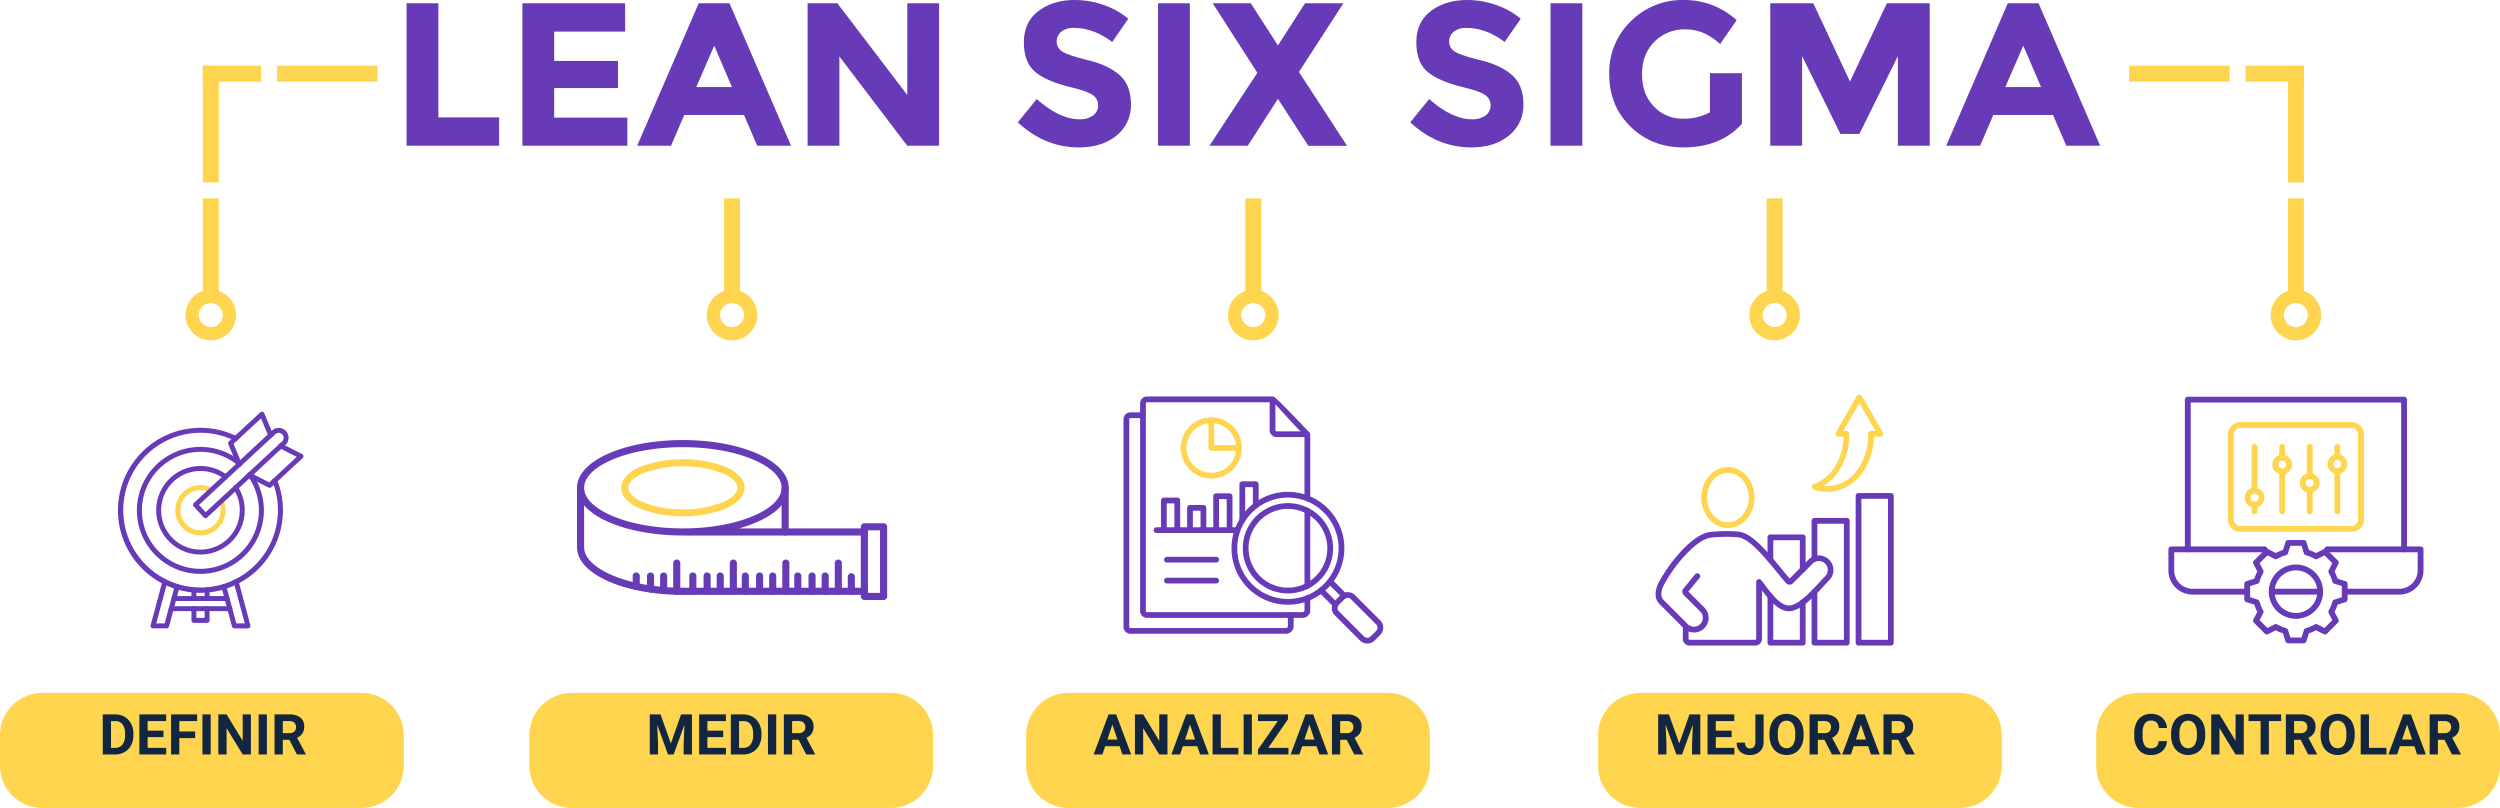 <svg xmlns="http://www.w3.org/2000/svg" width="1065" height="344.19" viewBox="0 0 1065 344.19">
  <g id="Grupo_1098067" data-name="Grupo 1098067" transform="translate(-259 -13926.81)">
    <path id="Trazado_776213" data-name="Trazado 776213" d="M79.588,37.78h-1.7V30.993h24.857V37.78Z" transform="translate(267.509 13923.82)" fill="#ffd54f"/>
    <path id="Trazado_776217" data-name="Trazado 776217" d="M510.856,37.78h1.7V30.993h-24.86V37.78Z" transform="translate(727.911 13923.82)" fill="#ffd54f"/>
    <path id="Trazado_776219" data-name="Trazado 776219" d="M132.677,30.993h2.92v6.77H92.785v-6.77Z" transform="translate(284.242 13923.82)" fill="#ffd54f"/>
    <path id="Trazado_776220" data-name="Trazado 776220" d="M467.266,30.993h-2.922v6.77h42.814v-6.77Z" transform="translate(701.68 13923.82)" fill="#ffd54f"/>
    <g id="Grupo_1054903" data-name="Grupo 1054903" transform="translate(964.271 14094.868)">
      <path id="Trazado_776140" data-name="Trazado 776140" d="M386.187,142.746a1.224,1.224,0,0,1,1.894,1.55l-4.765,5.818,6.793,6.793A6.232,6.232,0,0,1,383.39,167.1v3.17a.391.391,0,0,0,.391.391H411.8a.4.4,0,0,0,.393-.391V146.029h.006a1.218,1.218,0,0,1,2.17-.76c.469.586.945,1.219,1.463,1.909,2.763,3.678,6.8,9.05,10.484,8.857,3.909-.206,9.148-5.891,12.839-9.9.926-1.007,1.762-1.913,2.427-2.58a3.779,3.779,0,0,0-5.345-5.345l-8.367,8.364a2.026,2.026,0,0,1-1.486.59,2.021,2.021,0,0,1-.8-.183,2.042,2.042,0,0,1-.658-.486c-1.223-1.361-2.589-3.03-4.064-4.833-5.079-6.2-11.5-14.043-16.219-14.627a44.7,44.7,0,0,0-5.491-.244c-2.213.015-4.48.136-6.188.329-2.945.333-6.419,2.862-9.689,6.135a61.217,61.217,0,0,0-10.581,14.429l0,.006a8.345,8.345,0,0,0-.911,3.7,3.328,3.328,0,0,0,.968,2.3l10.29,10.292a3.781,3.781,0,0,0,5.341-5.353l-7.058-7.058a2.04,2.04,0,0,1-.136-2.724l5-6.111Zm-5.245,22.613-9.927-9.925a5.706,5.706,0,0,1-1.675-3.939,10.676,10.676,0,0,1,1.132-4.822l.025-.053a63.926,63.926,0,0,1,11.046-15.081c3.621-3.625,7.581-6.438,11.153-6.842,1.754-.2,4.115-.323,6.447-.34a47.468,47.468,0,0,1,5.8.253c5.693.707,12.463,8.974,17.816,15.51,1.348,1.646,2.606,3.181,3.7,4.417l8.054-8.054a6.23,6.23,0,0,1,8.81,8.81c-.709.709-1.493,1.559-2.361,2.5-3.971,4.309-9.6,10.422-14.514,10.681-4.578.242-8.759-4.818-11.8-8.823v20.615a2.846,2.846,0,0,1-2.841,2.841H383.781a2.846,2.846,0,0,1-2.839-2.841v-4.907Z" transform="translate(-369.333 -66.158)" fill="#673ab7"/>
      <path id="Trazado_776141" data-name="Trazado 776141" d="M389.857,113.967a8.267,8.267,0,0,0-6.249,3.009,11.854,11.854,0,0,0,0,14.988,7.992,7.992,0,0,0,12.5,0,11.854,11.854,0,0,0,0-14.988A8.266,8.266,0,0,0,389.857,113.967Zm-8.095,1.41a10.417,10.417,0,0,1,16.189,0,14.273,14.273,0,0,1,0,18.183,10.413,10.413,0,0,1-16.189,0,14.266,14.266,0,0,1,0-18.183Z" transform="translate(-359.046 -80.581)" fill="#ffd54f"/>
      <path id="Trazado_776142" data-name="Trazado 776142" d="M394.243,135.857a1.225,1.225,0,0,1-2.451,0V126.25a1.226,1.226,0,0,1,1.225-1.225h13.773a1.227,1.227,0,0,1,1.225,1.225v13.694a1.225,1.225,0,0,1-2.451,0V127.476H394.243Zm11.322,18.1a1.225,1.225,0,0,1,2.451,0V171.13a1.227,1.227,0,0,1-1.225,1.225H393.018a1.226,1.226,0,0,1-1.225-1.225V151.439a1.225,1.225,0,0,1,2.451,0V169.9h11.322V153.957Z" transform="translate(-344.1 -65.405)" fill="#673ab7"/>
      <path id="Trazado_776143" data-name="Trazado 776143" d="M403.084,139.219a1.225,1.225,0,0,1-2.45,0V122.938a1.224,1.224,0,0,1,1.225-1.223h13.773a1.225,1.225,0,0,1,1.225,1.223v51.911a1.227,1.227,0,0,1-1.225,1.225H401.859a1.226,1.226,0,0,1-1.225-1.225V153.157a1.225,1.225,0,1,1,2.45,0v20.466h11.322v-49.46H403.084v15.055Z" transform="translate(-334.168 -69.124)" fill="#673ab7"/>
      <path id="Trazado_776144" data-name="Trazado 776144" d="M410.7,116.716h13.773a1.225,1.225,0,0,1,1.223,1.225v62.524a1.225,1.225,0,0,1-1.223,1.225H410.7a1.226,1.226,0,0,1-1.225-1.225V117.941a1.226,1.226,0,0,1,1.225-1.225Zm12.548,2.45H411.923V179.24h11.325Z" transform="translate(-324.235 -74.74)" fill="#673ab7"/>
      <path id="Trazado_776145" data-name="Trazado 776145" d="M401.462,137.446l-.051-.019a1.25,1.25,0,0,1-.378-.236c-.028-.025-.051-.049-.077-.076a1.24,1.24,0,0,1-.236-.376c-.008-.025-.019-.053-.028-.079a1.212,1.212,0,0,1,0-.737c.008-.028.019-.053.028-.079a1.241,1.241,0,0,1,.236-.376.87.87,0,0,1,.077-.076,1.209,1.209,0,0,1,.378-.236l.049-.019a17.7,17.7,0,0,0,9.345-7.859,24.73,24.73,0,0,0,3.393-12.352h-2.2a1.226,1.226,0,0,1-1-1.934l8.91-15.431a1.219,1.219,0,0,1,2.119.009l8.965,15.525a1.219,1.219,0,0,1-.45,1.665,1.2,1.2,0,0,1-.607.161v.006h-2.767a27.192,27.192,0,0,1-5.039,15.506,18.4,18.4,0,0,1-14.263,7.952c-.31.011-.558.017-.745.017a17.233,17.233,0,0,1-2.865-.24,17.645,17.645,0,0,1-2.79-.716Zm11.437-8.914a20.86,20.86,0,0,1-7.256,7.349c.482.047.975.072,1.474.072.282,0,.5,0,.65-.008a16.022,16.022,0,0,0,12.388-6.957,24.7,24.7,0,0,0,4.561-14.314c0-.327,0-.605-.011-.83a1.059,1.059,0,0,1-.008-.142,1.225,1.225,0,0,1,1.223-1.225h1.9l-6.855-11.87-6.852,11.87H415.4v0a1.225,1.225,0,0,1,1.221,1.174,27.3,27.3,0,0,1-3.722,14.877Z" transform="translate(-334.165 -96.949)" fill="#ffd54f"/>
    </g>
    <g id="Grupo_1054904" data-name="Grupo 1054904" transform="translate(737.609 14095.714)">
      <path id="Trazado_776146" data-name="Trazado 776146" d="M335.954,146.019a1.224,1.224,0,1,1,2.448,0v31.99a1.224,1.224,0,1,1-2.448,0v-31.99Zm0,37.263a1.224,1.224,0,1,1,2.448,0v5.132a3.241,3.241,0,0,1-3.236,3.236H268.842a2.922,2.922,0,0,1-2.918-2.916V100.263a2.922,2.922,0,0,1,2.918-2.916h53.8c.76,0,7.027,6.555,11.547,11.284,1.69,1.769,3.13,3.274,3.86,4.024a1.214,1.214,0,0,1,.346.852h0v27.24a1.224,1.224,0,1,1-2.448,0V114c-.818-.845-2.081-2.166-3.529-3.682-4.215-4.408-9.5-10.52-9.779-10.52h-53.8a.471.471,0,0,0-.467.467v88.473a.471.471,0,0,0,.467.467h66.325a.79.79,0,0,0,.788-.788v-5.132Z" transform="translate(-258.851 -97.347)" fill="#673ab7"/>
      <path id="Trazado_776147" data-name="Trazado 776147" d="M307,111.951a1.224,1.224,0,1,1,0,2.448H294.83a2.922,2.922,0,0,1-2.916-2.916v-12.7a1.224,1.224,0,1,1,2.448,0v12.7a.475.475,0,0,0,.467.467H307Z" transform="translate(-229.651 -97.11)" fill="#673ab7"/>
      <path id="Trazado_776148" data-name="Trazado 776148" d="M271.957,131.96a1.224,1.224,0,0,1,0-2.448h20.961a1.224,1.224,0,0,1,0,2.448Z" transform="translate(-253.447 -61.21)" fill="#673ab7"/>
      <path id="Trazado_776149" data-name="Trazado 776149" d="M271.957,136.154a1.224,1.224,0,0,1,0-2.448h20.961a1.224,1.224,0,0,1,0,2.448Z" transform="translate(-253.447 -56.499)" fill="#673ab7"/>
      <path id="Trazado_776150" data-name="Trazado 776150" d="M332.623,186.848a1.225,1.225,0,0,1,2.45,0V191.6a3.244,3.244,0,0,1-3.238,3.238H265.511a2.922,2.922,0,0,1-2.918-2.916V103.447a2.922,2.922,0,0,1,2.918-2.916h5.381a1.224,1.224,0,1,1,0,2.448h-5.381a.471.471,0,0,0-.467.467v88.473a.465.465,0,0,0,.138.327.457.457,0,0,0,.329.138h66.325a.778.778,0,0,0,.556-.231.787.787,0,0,0,.231-.556v-4.748Z" transform="translate(-262.593 -93.77)" fill="#673ab7"/>
      <path id="Trazado_776151" data-name="Trazado 776151" d="M287.109,101.534a13.032,13.032,0,1,1-9.216,3.816A12.993,12.993,0,0,1,287.109,101.534Zm7.483,5.549a10.586,10.586,0,1,0,3.1,7.483A10.55,10.55,0,0,0,294.592,107.083Z" transform="translate(-249.693 -92.643)" fill="#ffd54f"/>
      <path id="Trazado_776152" data-name="Trazado 776152" d="M279.636,102.757a1.224,1.224,0,0,1,2.448,0v10.583h10.583a1.224,1.224,0,1,1,0,2.448H280.861a1.224,1.224,0,0,1-1.225-1.223V102.757Z" transform="translate(-243.446 -92.643)" fill="#ffd54f"/>
      <path id="Trazado_776153" data-name="Trazado 776153" d="M272.562,131.012a1.225,1.225,0,1,1-2.45,0V118.861a1.224,1.224,0,0,1,1.225-1.225h5.721a1.224,1.224,0,0,1,1.225,1.225v12.151a1.224,1.224,0,1,1-2.448,0V120.086h-3.272v10.925Z" transform="translate(-254.145 -74.553)" fill="#673ab7"/>
      <path id="Trazado_776154" data-name="Trazado 776154" d="M277.808,129.351a1.225,1.225,0,1,1-2.45,0v-9.012a1.226,1.226,0,0,1,1.225-1.225H282.3a1.226,1.226,0,0,1,1.225,1.225v9.012a1.224,1.224,0,1,1-2.448,0v-7.787h-3.272v7.787Z" transform="translate(-248.252 -72.892)" fill="#673ab7"/>
      <path id="Trazado_776155" data-name="Trazado 776155" d="M283.052,131.981a1.224,1.224,0,1,1-2.448,0V118a1.224,1.224,0,0,1,1.225-1.225h5.721A1.224,1.224,0,0,1,288.775,118v13.983a1.224,1.224,0,1,1-2.448,0v-12.76h-3.274v12.76Z" transform="translate(-242.358 -75.522)" fill="#673ab7"/>
      <path id="Trazado_776156" data-name="Trazado 776156" d="M288.3,130.938a1.224,1.224,0,1,1-2.448,0V115.6a1.224,1.224,0,0,1,1.225-1.225H292.8a1.224,1.224,0,0,1,1.225,1.225v9.057a1.224,1.224,0,0,1-2.448,0v-7.834H288.3v14.117Z" transform="translate(-236.464 -78.219)" fill="#673ab7"/>
      <path id="Trazado_776157" data-name="Trazado 776157" d="M269.879,126.027a1.225,1.225,0,1,1,0-2.451h34.49a1.225,1.225,0,0,1,0,2.451Z" transform="translate(-255.784 -67.878)" fill="#673ab7"/>
      <path id="Trazado_776158" data-name="Trazado 776158" d="M291.3,123.52a24.041,24.041,0,1,1-7.041,17,23.968,23.968,0,0,1,7.041-17Zm17-4.591a21.59,21.59,0,1,0,15.266,6.324,21.527,21.527,0,0,0-15.266-6.324Z" transform="translate(-238.248 -75.853)" fill="#673ab7"/>
      <path id="Trazado_776159" data-name="Trazado 776159" d="M305.662,140.275l2.4-2.4a4.4,4.4,0,0,1,6.209,0l10.743,10.743a4.4,4.4,0,0,1,0,6.209l-2.4,2.393a4.4,4.4,0,0,1-6.209,0l-10.743-10.741a4.4,4.4,0,0,1,0-6.209Zm4.126-.663-2.393,2.393a1.951,1.951,0,0,0,0,2.746l10.741,10.743a1.951,1.951,0,0,0,2.746,0l2.4-2.4a1.951,1.951,0,0,0,0-2.746l-10.741-10.741a1.953,1.953,0,0,0-2.748,0Z" transform="translate(-215.647 -53.251)" fill="#673ab7"/>
      <path id="Trazado_776160" data-name="Trazado 776160" d="M309.875,144.165a1.225,1.225,0,0,1-1.731,1.733l-6.13-6.13a1.225,1.225,0,1,1,1.733-1.731Zm-4.056-8.2a1.224,1.224,0,0,1,1.731-1.731l6.131,6.128a1.225,1.225,0,1,1-1.731,1.733Z" transform="translate(-218.707 -56.311)" fill="#673ab7"/>
      <path id="Trazado_776161" data-name="Trazado 776161" d="M292.158,124.376a19.232,19.232,0,1,1-5.632,13.6,19.175,19.175,0,0,1,5.632-13.6Zm1.733,1.733a16.779,16.779,0,1,0,11.866-4.916A16.724,16.724,0,0,0,293.891,126.109Z" transform="translate(-235.704 -73.307)" fill="#673ab7"/>
    </g>
    <g id="Grupo_1054905" data-name="Grupo 1054905" transform="translate(1182.737 14095.812)">
      <path id="Trazado_776162" data-name="Trazado 776162" d="M489.351,102.486H536.9a5.2,5.2,0,0,1,5.188,5.188v36.345a5.2,5.2,0,0,1-5.188,5.188H489.351a5.2,5.2,0,0,1-5.188-5.188V107.674a5.2,5.2,0,0,1,5.188-5.188Zm47.551,2.489H489.351a2.712,2.712,0,0,0-2.7,2.7v36.345a2.712,2.712,0,0,0,2.7,2.7H536.9a2.711,2.711,0,0,0,2.7-2.7V107.674a2.711,2.711,0,0,0-2.7-2.7Z" transform="translate(-458.792 -91.671)" fill="#ffd54f"/>
      <path id="Trazado_776163" data-name="Trazado 776163" d="M491.4,135.621a1.244,1.244,0,0,1-2.489,0v-2.907a1.244,1.244,0,0,1,2.489,0Zm0-8.825a1.244,1.244,0,0,1-2.489,0V108.12a1.244,1.244,0,0,1,2.489,0Z" transform="translate(-453.457 -86.739)" fill="#ffd54f"/>
      <path id="Trazado_776164" data-name="Trazado 776164" d="M491.721,115.671a4.2,4.2,0,1,1-2.973,1.232A4.19,4.19,0,0,1,491.721,115.671Zm1.213,2.99a1.715,1.715,0,1,0,.5,1.212A1.709,1.709,0,0,0,492.934,118.661Z" transform="translate(-455.023 -76.858)" fill="#ffd54f"/>
      <path id="Trazado_776165" data-name="Trazado 776165" d="M496.937,135.621a1.244,1.244,0,0,1-2.489,0v-17.03a1.244,1.244,0,1,1,2.489,0Zm0-22.951a1.244,1.244,0,1,1-2.489,0V108.12a1.244,1.244,0,1,1,2.489,0Z" transform="translate(-447.237 -86.739)" fill="#ffd54f"/>
      <path id="Trazado_776166" data-name="Trazado 776166" d="M497.258,109.019a4.2,4.2,0,1,1-2.973,1.232A4.2,4.2,0,0,1,497.258,109.019Zm1.213,2.992a1.712,1.712,0,1,0,.5,1.213A1.711,1.711,0,0,0,498.471,112.011Z" transform="translate(-448.803 -84.331)" fill="#ffd54f"/>
      <path id="Trazado_776167" data-name="Trazado 776167" d="M502.474,135.621a1.244,1.244,0,0,1-2.489,0v-9.2a1.244,1.244,0,1,1,2.489,0Zm0-15.121a1.244,1.244,0,1,1-2.489,0V108.12a1.244,1.244,0,1,1,2.489,0Z" transform="translate(-441.016 -86.739)" fill="#ffd54f"/>
      <path id="Trazado_776168" data-name="Trazado 776168" d="M502.8,112.706a4.2,4.2,0,1,1-2.973,1.232A4.192,4.192,0,0,1,502.8,112.706Zm1.213,2.992a1.712,1.712,0,1,0,.5,1.212A1.7,1.7,0,0,0,504.008,115.7Z" transform="translate(-442.582 -80.189)" fill="#ffd54f"/>
      <path id="Trazado_776169" data-name="Trazado 776169" d="M508.011,135.621a1.244,1.244,0,0,1-2.489,0V118.377a1.244,1.244,0,0,1,2.489,0Zm0-23.163a1.244,1.244,0,0,1-2.489,0V108.12a1.244,1.244,0,0,1,2.489,0Z" transform="translate(-434.795 -86.739)" fill="#ffd54f"/>
      <path id="Trazado_776170" data-name="Trazado 776170" d="M508.331,108.919a4.205,4.205,0,1,1-2.971,1.232A4.192,4.192,0,0,1,508.331,108.919Zm1.215,2.99a1.72,1.72,0,1,0,.5,1.215A1.71,1.71,0,0,0,509.546,111.909Z" transform="translate(-436.36 -84.444)" fill="#ffd54f"/>
      <path id="Trazado_776171" data-name="Trazado 776171" d="M478.009,162.422a1.244,1.244,0,1,1-2.489,0V98.637a1.243,1.243,0,0,1,1.244-1.244h92.144a1.243,1.243,0,0,1,1.244,1.244v63.785a1.244,1.244,0,0,1-2.489,0V99.882H478.009v62.541Z" transform="translate(-468.502 -97.393)" fill="#673ab7"/>
      <path id="Trazado_776172" data-name="Trazado 776172" d="M540.357,130.543a1.243,1.243,0,0,1-2.236-1.087l.646-1.325a1.242,1.242,0,0,1,1.117-.7H579.64a1.244,1.244,0,0,1,1.244,1.242v9.008a10.277,10.277,0,0,1-10.252,10.25H547.324a1.244,1.244,0,0,1,0-2.489h23.307a7.787,7.787,0,0,0,7.763-7.761v-7.763H540.661l-.3.624Zm-3.491,14.9a1.244,1.244,0,0,1,0,2.489H516.232a1.244,1.244,0,1,1,0-2.489Zm-31.092,0a1.244,1.244,0,1,1,0,2.489H482.467a10.277,10.277,0,0,1-10.252-10.25v-9.008a1.244,1.244,0,0,1,1.244-1.242h39.756a1.241,1.241,0,0,1,1.14.747l.622,1.274a1.244,1.244,0,1,1-2.236,1.089l-.3-.624H474.7v7.763a7.79,7.79,0,0,0,7.763,7.761h23.307Z" transform="translate(-472.215 -63.645)" fill="#673ab7"/>
      <path id="Trazado_776173" data-name="Trazado 776173" d="M506.183,126.131h6.538a1.244,1.244,0,0,1,1.213.962l1.07,3.338q.8.248,1.55.563.78.322,1.5.7l3.2-1.648a1.243,1.243,0,0,1,1.446.225l0,0,4.623,4.625a1.243,1.243,0,0,1,.185,1.525l-1.61,3.128c.251.48.486.981.7,1.5q.312.755.563,1.552l3.434,1.1a1.242,1.242,0,0,1,.862,1.181h0v6.54a1.248,1.248,0,0,1-.962,1.212l-3.338,1.07c-.166.529-.355,1.047-.563,1.55q-.322.78-.7,1.5l1.648,3.2a1.242,1.242,0,0,1-.225,1.448h0l-4.623,4.625a1.247,1.247,0,0,1-1.525.185l-3.128-1.61q-.723.376-1.5.7-.755.312-1.552.561l-1.1,3.436a1.24,1.24,0,0,1-1.181.862v0h-6.538a1.244,1.244,0,0,1-1.213-.962l-1.07-3.338q-.8-.248-1.55-.561-.78-.325-1.5-.7l-3.2,1.648a1.24,1.24,0,0,1-1.446-.225l0,0-4.623-4.625a1.243,1.243,0,0,1-.185-1.525l1.61-3.126c-.251-.48-.484-.981-.7-1.5l0,0c-.208-.5-.4-1.021-.563-1.556l-3.434-1.1a1.242,1.242,0,0,1-.862-1.181h0v-6.54a1.245,1.245,0,0,1,.962-1.21l3.338-1.07c.166-.531.355-1.049.563-1.552l0,0h0q.319-.771.7-1.5l-1.648-3.2a1.239,1.239,0,0,1,.225-1.446l0,0,4.623-4.625a1.246,1.246,0,0,1,1.525-.183l3.128,1.607q.72-.376,1.5-.7v0q.752-.312,1.557-.563L505,127a1.24,1.24,0,0,1,1.181-.86v0Zm5.636,2.489h-4.733l-1.023,3.194h0a1.241,1.241,0,0,1-.856.818,15.98,15.98,0,0,0-1.909.656l0,0,0,0a16.157,16.157,0,0,0-1.807.89h0a1.24,1.24,0,0,1-1.185.025l-2.981-1.535-3.344,3.344,1.5,2.922a1.24,1.24,0,0,1,.008,1.247,15.949,15.949,0,0,0-.892,1.816v0a15.748,15.748,0,0,0-.641,1.858,1.241,1.241,0,0,1-.83.909l-3.2,1.023v4.731l3.2,1.026h0a1.239,1.239,0,0,1,.815.854,16.41,16.41,0,0,0,.656,1.911h0v0a16.207,16.207,0,0,0,.892,1.809h0a1.24,1.24,0,0,1,.026,1.185l-1.533,2.983,3.344,3.344,2.92-1.5a1.248,1.248,0,0,1,1.249-.006,16.036,16.036,0,0,0,3.672,1.533,1.234,1.234,0,0,1,.907.83l1.023,3.194h4.733l1.023-3.194h0a1.241,1.241,0,0,1,.856-.817,15.913,15.913,0,0,0,1.915-.656,16.154,16.154,0,0,0,1.807-.89l0,0a1.24,1.24,0,0,1,1.185-.028l2.983,1.535,3.342-3.344-1.5-2.92a1.243,1.243,0,0,1-.008-1.249,15.865,15.865,0,0,0,.892-1.809,16.326,16.326,0,0,0,.641-1.862,1.235,1.235,0,0,1,.83-.907l3.2-1.026v-4.731l-3.2-1.023v0a1.231,1.231,0,0,1-.815-.854,15.807,15.807,0,0,0-1.548-3.725h0a1.24,1.24,0,0,1-.025-1.185l1.533-2.983-3.342-3.344-2.922,1.5a1.238,1.238,0,0,1-1.249.006,16.011,16.011,0,0,0-1.809-.89,15.674,15.674,0,0,0-1.862-.641,1.241,1.241,0,0,1-.907-.832l-1.023-3.194Z" transform="translate(-455.118 -65.107)" fill="#673ab7"/>
      <path id="Trazado_776174" data-name="Trazado 776174" d="M503.918,131.056a11.564,11.564,0,1,1-8.173,3.387A11.526,11.526,0,0,1,503.918,131.056Zm6.415,5.145a9.069,9.069,0,1,0,2.659,6.415A9.043,9.043,0,0,0,510.333,136.2Z" transform="translate(-449.585 -59.573)" fill="#673ab7"/>
    </g>
    <g id="Grupo_1054906" data-name="Grupo 1054906" transform="translate(309.309 14102.188)">
      <path id="Trazado_776175" data-name="Trazado 776175" d="M126.646,126.5a1.053,1.053,0,0,1,1.958-.775,35.142,35.142,0,1,1-17.145-18.5,1.052,1.052,0,1,1-.924,1.89,32.709,32.709,0,0,0-7.061-2.514,32.95,32.95,0,1,0,23.171,19.9Z" transform="translate(-60.895 -96.755)" fill="#673ab7"/>
      <path id="Trazado_776176" data-name="Trazado 776176" d="M111.849,119.883a1.055,1.055,0,1,1,1.709-1.238,27.048,27.048,0,1,1-4.453-4.8,1.055,1.055,0,0,1-1.363,1.61,24.916,24.916,0,1,0,4.107,4.432Z" transform="translate(-56.592 -92.452)" fill="#673ab7"/>
      <path id="Trazado_776177" data-name="Trazado 776177" d="M101.485,121.119a1.055,1.055,0,1,1,1.775-1.14,18.856,18.856,0,1,1-4.531-4.89,1.056,1.056,0,0,1-1.272,1.686,16.752,16.752,0,1,0,4.028,4.345Z" transform="translate(-52.29 -88.15)" fill="#673ab7"/>
      <path id="Trazado_776178" data-name="Trazado 776178" d="M90.956,122.365a1.055,1.055,0,1,1,1.932-.849,10.5,10.5,0,0,1,.677,2.109,10.782,10.782,0,0,1,.231,2.208,10.725,10.725,0,1,1-5.657-9.439,1.053,1.053,0,0,1-.992,1.858,8.546,8.546,0,0,0-1.964-.758,8.659,8.659,0,0,0-2.094-.255,8.566,8.566,0,1,0,8.411,6.816,8.355,8.355,0,0,0-.546-1.69Z" transform="translate(-47.987 -83.847)" fill="#ffd54f"/>
      <path id="Trazado_776179" data-name="Trazado 776179" d="M76.261,135.642l33.322-30.873a4.205,4.205,0,0,1,5.908.2l0,0a1.162,1.162,0,0,1,.106.123,4.206,4.206,0,0,1-.308,5.844L81.969,141.8a1.053,1.053,0,0,1-1.486-.057L76.2,137.128a1.051,1.051,0,0,1,.057-1.486Zm34.751-29.327L78.461,136.47l2.85,3.075,32.551-30.158a2.107,2.107,0,0,0,.168-2.9l-.032-.03,0,0-.028-.032a2.111,2.111,0,0,0-2.962-.11Z" transform="translate(-44.011 -96.737)" fill="#673ab7"/>
      <path id="Trazado_776180" data-name="Trazado 776180" d="M88.72,122.359a1.054,1.054,0,0,1-1.947.809l-3.727-8.931A1.053,1.053,0,0,1,83.369,113l13.3-12.327a1.051,1.051,0,0,1,1.686.369l0,0,3.727,8.931a1.055,1.055,0,0,1-1.949.809l-3.145-7.538L85.276,114.1l3.444,8.256Z" transform="translate(-36.1 -100.396)" fill="#673ab7"/>
      <path id="Trazado_776181" data-name="Trazado 776181" d="M87.311,121.156a1.056,1.056,0,1,1,.958-1.881l7.969,4.062,11.715-10.853-7.277-3.71a1.057,1.057,0,0,1,.96-1.884l8.619,4.4,0,0a1.052,1.052,0,0,1,.238,1.709L97.2,125.315a1.059,1.059,0,0,1-1.266.238l-8.621-4.4Z" transform="translate(-31.865 -93.23)" fill="#673ab7"/>
      <path id="Trazado_776182" data-name="Trazado 776182" d="M77.7,136.892a1.056,1.056,0,0,1,2.041.546l-4.476,16.7a1.053,1.053,0,0,1-1.019.784v0H68.46a1.056,1.056,0,0,1-1-1.387l5.02-18.731a1.055,1.055,0,0,1,2.039.544l-4.678,17.459h3.6L77.7,136.892Z" transform="translate(-53.583 -62.617)" fill="#673ab7"/>
      <path id="Trazado_776183" data-name="Trazado 776183" d="M81.658,137.438a1.055,1.055,0,0,1,2.039-.546l4.266,15.918h3.6L86.882,135.35a1.056,1.056,0,0,1,2.041-.544l5.018,18.731a1.056,1.056,0,0,1-1,1.387H87.154v0a1.057,1.057,0,0,1-1.021-.784l-4.474-16.7Z" transform="translate(-37.609 -62.617)" fill="#673ab7"/>
      <path id="Trazado_776184" data-name="Trazado 776184" d="M97.061,141.7a1.056,1.056,0,0,1,0,2.113H72.11a1.056,1.056,0,1,1,0-2.113Zm-23.8-2.2a1.057,1.057,0,0,1,0-2.115H95.906a1.057,1.057,0,0,1,0,2.115Z" transform="translate(-49.483 -58.84)" fill="#673ab7"/>
      <path id="Trazado_776185" data-name="Trazado 776185" d="M81.217,136.706a1.056,1.056,0,1,1,2.113,0v3.686a1.056,1.056,0,1,1-2.113,0Zm0,8a1.056,1.056,0,1,1,2.113,0v4.99a1.057,1.057,0,0,1-1.055,1.057h-5.61a1.058,1.058,0,0,1-1.057-1.057V144.7a1.057,1.057,0,0,1,2.115,0v3.933h3.5V144.7Zm-3.5-4.311a1.057,1.057,0,0,1-2.115,0v-3.686a1.057,1.057,0,0,1,2.115,0Z" transform="translate(-44.366 -60.79)" fill="#673ab7"/>
    </g>
    <g id="Grupo_1054907" data-name="Grupo 1054907" transform="translate(504.803 14114.273)">
      <path id="Trazado_776186" data-name="Trazado 776186" d="M198.048,143.721c11.826,0,22.507-2.06,30.215-5.387,7.32-3.162,11.849-7.383,11.849-11.917s-4.529-8.757-11.849-11.917c-7.708-3.327-18.389-5.387-30.215-5.387s-22.509,2.06-30.217,5.387c-7.32,3.16-11.847,7.383-11.847,11.917s4.527,8.755,11.847,11.917C175.539,141.662,186.22,143.721,198.048,143.721Zm31.41-2.61a58.3,58.3,0,0,1-7.5,2.61h53.424a1.513,1.513,0,1,1,0,3.026H198.048c-12.24,0-23.348-2.153-31.41-5.636-8.451-3.65-13.679-8.836-13.679-14.694s5.228-11.044,13.679-14.694c8.063-3.483,19.171-5.636,31.41-5.636s23.346,2.153,31.41,5.636c8.451,3.65,13.677,8.836,13.677,14.694S237.91,137.461,229.458,141.112Zm45.92,27.9a1.513,1.513,0,1,1,0,3.026H198.048a1.513,1.513,0,1,1,0-3.026Z" transform="translate(-152.958 -106.087)" fill="#673ab7"/>
      <path id="Trazado_776187" data-name="Trazado 776187" d="M152.958,128.372a1.513,1.513,0,1,1,3.026,0c0,4.534,4.527,8.755,11.847,11.917,7.708,3.327,18.389,5.387,30.217,5.387a1.513,1.513,0,0,1,0,3.026c-12.24,0-23.348-2.153-31.41-5.636C158.186,139.416,152.958,134.231,152.958,128.372Z" transform="translate(-152.958 -82.751)" fill="#673ab7"/>
      <path id="Trazado_776188" data-name="Trazado 776188" d="M152.958,116.461a1.513,1.513,0,0,1,3.026,0v25.291a1.513,1.513,0,0,1-3.026,0V116.461Z" transform="translate(-152.958 -96.131)" fill="#673ab7"/>
      <path id="Trazado_776189" data-name="Trazado 776189" d="M194,116.461a1.512,1.512,0,0,1,3.024,0v18.816a1.512,1.512,0,1,1-3.024,0Z" transform="translate(-106.847 -96.131)" fill="#673ab7"/>
      <path id="Trazado_776190" data-name="Trazado 776190" d="M188.1,131.3a44.081,44.081,0,0,0,16.913-3.007c3.916-1.69,6.339-3.882,6.339-6.173s-2.423-4.483-6.339-6.173a49.046,49.046,0,0,0-33.829,0c-3.914,1.69-6.336,3.882-6.336,6.173s2.423,4.483,6.336,6.173A44.093,44.093,0,0,0,188.1,131.3Zm18.107-.229a51.992,51.992,0,0,1-36.216,0c-5.047-2.181-8.169-5.336-8.169-8.95s3.122-6.772,8.169-8.95a51.992,51.992,0,0,1,36.216,0c5.048,2.179,8.169,5.334,8.169,8.95s-3.121,6.77-8.169,8.95Z" transform="translate(-143.005 -101.789)" fill="#ffd54f"/>
      <path id="Trazado_776191" data-name="Trazado 776191" d="M207.282,134.309a1.513,1.513,0,0,1,3.026,0v6.207a1.513,1.513,0,1,1-3.026,0Z" transform="translate(-91.926 -76.079)" fill="#673ab7"/>
      <path id="Trazado_776192" data-name="Trazado 776192" d="M204.668,131.571a1.512,1.512,0,1,1,3.024,0v12.021a1.512,1.512,0,1,1-3.024,0Z" transform="translate(-94.863 -79.155)" fill="#673ab7"/>
      <path id="Trazado_776193" data-name="Trazado 776193" d="M202.036,134.163a1.513,1.513,0,1,1,3.026,0v6.519a1.513,1.513,0,1,1-3.026,0Z" transform="translate(-97.82 -76.245)" fill="#673ab7"/>
      <path id="Trazado_776194" data-name="Trazado 776194" d="M199.4,134.163a1.513,1.513,0,1,1,3.026,0v6.519a1.513,1.513,0,1,1-3.026,0Z" transform="translate(-100.776 -76.245)" fill="#673ab7"/>
      <path id="Trazado_776195" data-name="Trazado 776195" d="M196.539,134.163a1.513,1.513,0,1,1,3.026,0v6.519a1.513,1.513,0,1,1-3.026,0Z" transform="translate(-103.996 -76.245)" fill="#673ab7"/>
      <path id="Trazado_776196" data-name="Trazado 776196" d="M194.139,131.571a1.513,1.513,0,0,1,3.026,0v12.021a1.513,1.513,0,1,1-3.026,0Z" transform="translate(-106.692 -79.155)" fill="#673ab7"/>
      <path id="Trazado_776197" data-name="Trazado 776197" d="M191.508,134.163a1.513,1.513,0,1,1,3.026,0v6.519a1.513,1.513,0,1,1-3.026,0Z" transform="translate(-109.648 -76.245)" fill="#673ab7"/>
      <path id="Trazado_776198" data-name="Trazado 776198" d="M188.876,134.163a1.513,1.513,0,1,1,3.026,0v6.519a1.513,1.513,0,1,1-3.026,0Z" transform="translate(-112.605 -76.245)" fill="#673ab7"/>
      <path id="Trazado_776199" data-name="Trazado 776199" d="M186.011,134.163a1.513,1.513,0,1,1,3.026,0v6.519a1.513,1.513,0,1,1-3.026,0Z" transform="translate(-115.824 -76.245)" fill="#673ab7"/>
      <path id="Trazado_776200" data-name="Trazado 776200" d="M183.611,131.571a1.513,1.513,0,0,1,3.026,0v12.021a1.513,1.513,0,1,1-3.026,0Z" transform="translate(-118.52 -79.155)" fill="#673ab7"/>
      <path id="Trazado_776201" data-name="Trazado 776201" d="M180.979,134.163a1.513,1.513,0,1,1,3.026,0v6.519a1.513,1.513,0,1,1-3.026,0Z" transform="translate(-121.477 -76.245)" fill="#673ab7"/>
      <path id="Trazado_776202" data-name="Trazado 776202" d="M178.348,134.163a1.513,1.513,0,1,1,3.026,0v6.519a1.513,1.513,0,1,1-3.026,0Z" transform="translate(-124.433 -76.245)" fill="#673ab7"/>
      <path id="Trazado_776203" data-name="Trazado 776203" d="M175.483,134.163a1.512,1.512,0,1,1,3.024,0v6.519a1.512,1.512,0,1,1-3.024,0Z" transform="translate(-127.652 -76.245)" fill="#673ab7"/>
      <path id="Trazado_776204" data-name="Trazado 776204" d="M172.258,131.571a1.513,1.513,0,0,1,3.026,0v12.021a1.513,1.513,0,1,1-3.026,0Z" transform="translate(-131.275 -79.155)" fill="#673ab7"/>
      <path id="Trazado_776205" data-name="Trazado 776205" d="M169.627,134.163a1.512,1.512,0,1,1,3.024,0v6.188a1.512,1.512,0,1,1-3.024,0Z" transform="translate(-134.231 -76.245)" fill="#673ab7"/>
      <path id="Trazado_776206" data-name="Trazado 776206" d="M166.995,134.163a1.513,1.513,0,1,1,3.026,0v5.561a1.513,1.513,0,0,1-3.026,0Z" transform="translate(-137.188 -76.245)" fill="#673ab7"/>
      <path id="Trazado_776207" data-name="Trazado 776207" d="M164.13,134.163a1.513,1.513,0,1,1,3.026,0v4.457a1.513,1.513,0,1,1-3.026,0Z" transform="translate(-140.407 -76.245)" fill="#673ab7"/>
      <path id="Trazado_776208" data-name="Trazado 776208" d="M211.409,122.78h8.186a1.513,1.513,0,0,1,1.512,1.512v29.667a1.513,1.513,0,0,1-1.512,1.512h-8.186a1.513,1.513,0,0,1-1.512-1.512V124.292A1.513,1.513,0,0,1,211.409,122.78Zm6.672,3.026h-5.158v26.639h5.158Z" transform="translate(-88.988 -87.333)" fill="#673ab7"/>
    </g>
    <path id="Trazado_776209" data-name="Trazado 776209" d="M290.959,60.494V57.6h6.787V97.077a10.775,10.775,0,1,1-6.787,0V60.494Zm7,43.221a5.1,5.1,0,1,0,1.495,3.606A5.075,5.075,0,0,0,297.958,103.715Z" transform="translate(498.578 13953.715)" fill="#ffd54f"/>
    <path id="Trazado_776210" data-name="Trazado 776210" d="M81.8,60.494V57.6h6.787V97.077a10.775,10.775,0,1,1-6.787,0Zm7,43.221a5.1,5.1,0,1,0,1.493,3.606A5.079,5.079,0,0,0,88.8,103.715Z" transform="translate(263.596 13953.715)" fill="#ffd54f"/>
    <path id="Trazado_776211" data-name="Trazado 776211" d="M186.381,60.494V57.6h6.787V97.077a10.775,10.775,0,1,1-6.787,0V60.494Zm7,43.221a5.1,5.1,0,1,0,1.493,3.606A5.079,5.079,0,0,0,193.38,103.715Z" transform="translate(381.088 13953.715)" fill="#ffd54f"/>
    <path id="Trazado_776212" data-name="Trazado 776212" d="M77.891,34.386V30.993h6.787V80.712H77.891Z" transform="translate(267.509 13923.82)" fill="#ffd54f"/>
    <path id="Trazado_776214" data-name="Trazado 776214" d="M506.9,60.494V57.6h-6.787V97.077a10.769,10.769,0,1,0,6.787,0Zm-7,43.221a5.1,5.1,0,1,1-1.493,3.606A5.084,5.084,0,0,1,499.9,103.715Z" transform="translate(733.563 13953.715)" fill="#ffd54f"/>
    <path id="Trazado_776215" data-name="Trazado 776215" d="M402.325,60.494V57.6h-6.787V97.077a10.775,10.775,0,1,0,6.787,0V60.494Zm-7,43.221a5.1,5.1,0,1,1-1.495,3.606A5.075,5.075,0,0,1,395.326,103.715Z" transform="translate(616.07 13953.715)" fill="#ffd54f"/>
    <path id="Trazado_776216" data-name="Trazado 776216" d="M502.991,34.386V30.993H496.2V80.712h6.787Z" transform="translate(737.474 13923.82)" fill="#ffd54f"/>
    <path id="Trazado_776218" data-name="Trazado 776218" d="M118.767,79.9V19.195h13.55V67.831H158.2V79.9Zm93.1-60.71V31.269H181.647V43.774h27.185V55.326H181.647V67.918h31.179V79.9H168.1V19.195ZM268.149,79.9,262.505,66.79H237.057L231.413,79.9H216.995l26.229-60.71h13.115L282.568,79.9ZM249.824,37.261,242.181,54.89h15.2Zm82.249-18.067H345.62V79.9H332.072L303.151,41.863V79.9H289.6V19.195h12.679l29.79,39.083V19.195ZM403.028,29.7a8.168,8.168,0,0,0-5.341,1.607,5.231,5.231,0,0,0-1.956,4.255,4.811,4.811,0,0,0,2.389,4.213q2.389,1.564,11.029,3.691t13.418,6.383q4.778,4.255,4.778,12.42a16.393,16.393,0,0,1-6.122,13.244Q415.1,80.6,405.113,80.6q-14.419,0-25.97-10.683l8.078-9.9q9.814,8.6,18.151,8.6a9.534,9.534,0,0,0,5.863-1.607,5.159,5.159,0,0,0,2.128-4.343,5.058,5.058,0,0,0-2.257-4.343q-2.258-1.609-8.946-3.257-10.6-2.519-15.5-6.557t-4.907-12.679q0-8.641,6.211-13.331t15.5-4.691a37.246,37.246,0,0,1,12.159,2.085,32.533,32.533,0,0,1,10.6,5.905l-6.861,9.9q-7.9-5.991-16.327-5.992ZM438.9,19.195h13.548V79.9H438.9Zm62.619,0h16.327l-18.933,29.27,20.5,31.44h-16.5l-12.94-19.976L477.112,79.9h-16.33l20.411-31.094-19.02-29.616h16.24l11.552,17.979Zm68.7,10.509a8.172,8.172,0,0,0-5.341,1.607,5.235,5.235,0,0,0-1.954,4.255,4.811,4.811,0,0,0,2.389,4.213q2.386,1.564,11.029,3.691t13.418,6.383q4.778,4.255,4.776,12.42a16.393,16.393,0,0,1-6.122,13.244Q582.288,80.6,572.3,80.6q-14.416,0-25.968-10.683l8.078-9.9q9.814,8.6,18.151,8.6a9.531,9.531,0,0,0,5.861-1.607,5.159,5.159,0,0,0,2.128-4.343,5.058,5.058,0,0,0-2.257-4.343q-2.258-1.609-8.946-3.257-10.594-2.519-15.5-6.557t-4.907-12.679q0-8.641,6.209-13.331t15.5-4.691a37.255,37.255,0,0,1,12.159,2.085A32.533,32.533,0,0,1,593.4,25.8l-6.861,9.9Q578.638,29.7,570.214,29.7Zm35.87-10.509h13.548V79.9H606.084ZM674,48.985h13.635V70.523Q678.6,80.6,662.623,80.6q-13.375,0-22.451-8.859T631.1,49.376a30.209,30.209,0,0,1,9.25-22.536,30.787,30.787,0,0,1,22.32-9.033,33.021,33.021,0,0,1,22.713,8.6l-7.035,10.161a26.828,26.828,0,0,0-7.513-4.905,20.136,20.136,0,0,0-7.426-1.346,17.777,17.777,0,0,0-13.028,5.253q-5.3,5.256-5.3,13.854t5.081,13.764a16.4,16.4,0,0,0,12.114,5.169A23.276,23.276,0,0,0,674,65.661Zm80.076-7.294L737.661,74.866h-8.076L713.258,41.691V79.9h-13.55V19.195h18.326l15.633,33.351,15.72-33.351h18.239V79.9H754.077V41.691ZM825.815,79.9,820.168,66.79H794.723L789.076,79.9H774.66l26.229-60.71H814L840.231,79.9H825.814ZM807.489,37.261,799.846,54.89h15.2Z" transform="translate(313.432 13909.004)" fill="#673ab7"/>
    <path id="Trazado_838781" data-name="Trazado 838781" d="M18,0H154a18,18,0,0,1,18,18V31a18,18,0,0,1-18,18H18A18,18,0,0,1,0,31V18A18,18,0,0,1,18,0Z" transform="translate(1152 14222)" fill="#ffd54f"/>
    <path id="Trazado_838783" data-name="Trazado 838783" d="M18,0H154a18,18,0,0,1,18,18V31a18,18,0,0,1-18,18H18A18,18,0,0,1,0,31V18A18,18,0,0,1,18,0Z" transform="translate(939.789 14222)" fill="#ffd54f"/>
    <path id="Trazado_838785" data-name="Trazado 838785" d="M18,0H154a18,18,0,0,1,18,18V31a18,18,0,0,1-18,18H18A18,18,0,0,1,0,31V18A18,18,0,0,1,18,0Z" transform="translate(696.144 14222)" fill="#ffd54f"/>
    <path id="Trazado_838787" data-name="Trazado 838787" d="M18,0H154a18,18,0,0,1,18,18V31a18,18,0,0,1-18,18H18A18,18,0,0,1,0,31V18A18,18,0,0,1,18,0Z" transform="translate(484.5 14222)" fill="#ffd54f"/>
    <path id="Trazado_838789" data-name="Trazado 838789" d="M18,0H154a18,18,0,0,1,18,18V31a18,18,0,0,1-18,18H18A18,18,0,0,1,0,31V18A18,18,0,0,1,18,0Z" transform="translate(259 14222)" fill="#ffd54f"/>
    <path id="Trazado_838790" data-name="Trazado 838790" d="M9.773,25V7.938h5.25a7.973,7.973,0,0,1,4.025,1.014,7.069,7.069,0,0,1,2.771,2.883,8.892,8.892,0,0,1,1,4.248v.785a8.917,8.917,0,0,1-.979,4.23,7.008,7.008,0,0,1-2.76,2.871A8.033,8.033,0,0,1,15.059,25Zm3.516-14.215V22.176h1.7a3.818,3.818,0,0,0,3.152-1.348,6.09,6.09,0,0,0,1.113-3.855v-.9a6.187,6.187,0,0,0-1.078-3.943,3.8,3.8,0,0,0-3.152-1.342Zm22.348,6.82h-6.75v4.57h7.922V25H25.371V7.938H36.785v2.848h-7.9v4.066h6.75Zm13.5.422h-6.75V25H38.871V7.938H49.98v2.848H42.387v4.406h6.75ZM55.758,25H52.242V7.938h3.516Zm17.133,0H69.375L62.531,13.773V25H59.016V7.938h3.516l6.855,11.25V7.938h3.5ZM79.7,25H76.184V7.938H79.7Zm9.574-6.246h-2.8V25H82.957V7.938H89.3a7.167,7.167,0,0,1,4.664,1.348A4.651,4.651,0,0,1,95.6,13.094a5.249,5.249,0,0,1-.756,2.912,5.155,5.155,0,0,1-2.291,1.857l3.691,6.973V25H92.473Zm-2.8-2.848h2.836a2.9,2.9,0,0,0,2.051-.674,2.408,2.408,0,0,0,.727-1.857,2.578,2.578,0,0,0-.686-1.9,2.849,2.849,0,0,0-2.1-.691H86.473Z" transform="translate(293 14223.213)" fill="#12263f"/>
    <path id="Trazado_838788" data-name="Trazado 838788" d="M22.4,7.938l4.383,12.375L31.143,7.938H35.76V25H32.232V20.336l.352-8.051L27.979,25H25.564L20.971,12.3l.352,8.039V25H17.807V7.938Zm26.7,9.668h-6.75v4.57h7.922V25H38.83V7.938H50.244v2.848h-7.9v4.066H49.1ZM52.33,25V7.938h5.25a7.973,7.973,0,0,1,4.025,1.014,7.069,7.069,0,0,1,2.771,2.883,8.892,8.892,0,0,1,1,4.248v.785a8.917,8.917,0,0,1-.979,4.23,7.008,7.008,0,0,1-2.76,2.871A8.033,8.033,0,0,1,57.615,25Zm3.516-14.215V22.176h1.7A3.818,3.818,0,0,0,60.7,20.828a6.09,6.09,0,0,0,1.113-3.855v-.9a6.187,6.187,0,0,0-1.078-3.943,3.8,3.8,0,0,0-3.152-1.342ZM71.666,25H68.15V7.938h3.516Zm9.574-6.246h-2.8V25H74.924V7.938h6.34a7.167,7.167,0,0,1,4.664,1.348,4.651,4.651,0,0,1,1.641,3.809,5.249,5.249,0,0,1-.756,2.912,5.155,5.155,0,0,1-2.291,1.857l3.691,6.973V25H84.439Zm-2.8-2.848h2.836a2.9,2.9,0,0,0,2.051-.674,2.408,2.408,0,0,0,.727-1.857,2.578,2.578,0,0,0-.686-1.9,2.849,2.849,0,0,0-2.1-.691H78.439Z" transform="translate(518 14223.213)" fill="#12263f"/>
    <path id="Trazado_838786" data-name="Trazado 838786" d="M18.959,21.484H12.795L11.623,25H7.885L14.236,7.938h3.258L23.881,25H20.143Zm-5.215-2.848H18.01L15.865,12.25ZM39.35,25H35.834L28.99,13.773V25H25.475V7.938H28.99l6.855,11.25V7.938h3.5Zm12.7-3.516H45.889L44.717,25H40.979L47.33,7.938h3.258L56.975,25H53.236Zm-5.215-2.848H51.1L48.959,12.25Zm15.246,3.539h7.465V25H58.568V7.938h3.516ZM75.3,25H71.787V7.938H75.3Zm6.984-2.824h8.6V25h-13V22.938L86.33,10.785H77.9V7.938H90.7V9.953Zm20.6-.691H96.725L95.553,25H91.814L98.166,7.938h3.258L107.811,25h-3.738Zm-5.215-2.848h4.266L99.795,12.25Zm18.047.117h-2.8V25H109.4V7.938h6.34a7.167,7.167,0,0,1,4.664,1.348,4.651,4.651,0,0,1,1.641,3.809,5.249,5.249,0,0,1-.756,2.912A5.155,5.155,0,0,1,119,17.863l3.691,6.973V25H118.92Zm-2.8-2.848h2.836a2.9,2.9,0,0,0,2.051-.674,2.408,2.408,0,0,0,.727-1.857,2.578,2.578,0,0,0-.686-1.9,2.849,2.849,0,0,0-2.1-.691H112.92Z" transform="translate(717 14223.213)" fill="#12263f"/>
    <path id="Trazado_838784" data-name="Trazado 838784" d="M15.977,7.938l4.383,12.375L24.719,7.938h4.617V25H25.809V20.336l.352-8.051L21.555,25H19.141L14.547,12.3l.352,8.039V25H11.383V7.938Zm26.7,9.668h-6.75v4.57h7.922V25H32.406V7.938H43.82v2.848h-7.9v4.066h6.75ZM52.785,7.938H56.3V19.75a5.649,5.649,0,0,1-.721,2.877,4.891,4.891,0,0,1-2.033,1.928,6.352,6.352,0,0,1-2.965.68,6.037,6.037,0,0,1-4.219-1.377,5,5,0,0,1-1.512-3.9h3.539a2.743,2.743,0,0,0,.527,1.852,2.11,2.11,0,0,0,1.664.6,2.014,2.014,0,0,0,1.605-.691,2.921,2.921,0,0,0,.6-1.969Zm20.543,8.918a10.3,10.3,0,0,1-.891,4.418,6.707,6.707,0,0,1-2.549,2.93,7.532,7.532,0,0,1-7.588.012A6.773,6.773,0,0,1,59.723,21.3a10.005,10.005,0,0,1-.926-4.354v-.844a10.246,10.246,0,0,1,.908-4.436,6.762,6.762,0,0,1,2.566-2.941,7.521,7.521,0,0,1,7.582,0A6.762,6.762,0,0,1,72.42,11.67a10.217,10.217,0,0,1,.908,4.424Zm-3.562-.773A7.18,7.18,0,0,0,68.8,12a3.395,3.395,0,0,0-5.473-.018,7.1,7.1,0,0,0-.973,4.037v.832a7.27,7.27,0,0,0,.961,4.055,3.365,3.365,0,0,0,5.484.053,7.228,7.228,0,0,0,.961-4.049ZM82.2,18.754H79.4V25H75.883V7.938h6.34a7.167,7.167,0,0,1,4.664,1.348,4.651,4.651,0,0,1,1.641,3.809,5.249,5.249,0,0,1-.756,2.912,5.155,5.155,0,0,1-2.291,1.857l3.691,6.973V25H85.4Zm-2.8-2.848h2.836a2.9,2.9,0,0,0,2.051-.674,2.408,2.408,0,0,0,.727-1.857,2.578,2.578,0,0,0-.686-1.9,2.849,2.849,0,0,0-2.1-.691H79.4Zm21.434,5.578H94.668L93.5,25H89.758L96.109,7.938h3.258L105.754,25h-3.738Zm-5.215-2.848h4.266L97.738,12.25Zm18.047.117h-2.8V25h-3.516V7.938h6.34a7.167,7.167,0,0,1,4.664,1.348,4.651,4.651,0,0,1,1.641,3.809,5.249,5.249,0,0,1-.756,2.912,5.155,5.155,0,0,1-2.291,1.857l3.691,6.973V25h-3.773Zm-2.8-2.848H113.7a2.9,2.9,0,0,0,2.051-.674,2.408,2.408,0,0,0,.727-1.857,2.578,2.578,0,0,0-.686-1.9,2.849,2.849,0,0,0-2.1-.691h-2.824Z" transform="translate(954 14223.213)" fill="#12263f"/>
    <path id="Trazado_838782" data-name="Trazado 838782" d="M22.1,19.316a6.038,6.038,0,0,1-2.033,4.336,7.141,7.141,0,0,1-4.834,1.582,6.421,6.421,0,0,1-5.162-2.209,9.058,9.058,0,0,1-1.881-6.064V15.918a10.228,10.228,0,0,1,.867-4.336,6.5,6.5,0,0,1,2.479-2.877,6.943,6.943,0,0,1,3.744-1,6.956,6.956,0,0,1,4.758,1.582,6.488,6.488,0,0,1,2.086,4.441H18.607a3.563,3.563,0,0,0-.92-2.4,3.407,3.407,0,0,0-2.408-.744,2.987,2.987,0,0,0-2.631,1.26,7.06,7.06,0,0,0-.9,3.908v1.289a7.556,7.556,0,0,0,.838,4.043,2.932,2.932,0,0,0,2.643,1.277,3.471,3.471,0,0,0,2.432-.744,3.361,3.361,0,0,0,.92-2.3Zm16.324-2.461a10.3,10.3,0,0,1-.891,4.418,6.707,6.707,0,0,1-2.549,2.93,7.532,7.532,0,0,1-7.588.012A6.773,6.773,0,0,1,24.818,21.3a10.005,10.005,0,0,1-.926-4.354v-.844A10.246,10.246,0,0,1,24.8,11.67a6.762,6.762,0,0,1,2.566-2.941,7.521,7.521,0,0,1,7.582,0,6.762,6.762,0,0,1,2.566,2.941,10.217,10.217,0,0,1,.908,4.424Zm-3.562-.773A7.18,7.18,0,0,0,33.9,12a3.395,3.395,0,0,0-5.473-.018,7.1,7.1,0,0,0-.973,4.037v.832a7.27,7.27,0,0,0,.961,4.055,3.365,3.365,0,0,0,5.484.053,7.228,7.228,0,0,0,.961-4.049ZM54.854,25H51.338L44.494,13.773V25H40.979V7.938h3.516l6.855,11.25V7.938h3.5ZM70.768,10.785H65.541V25H62.025V10.785H56.869V7.938h13.9Zm8.32,7.969h-2.8V25H72.771V7.938h6.34a7.167,7.167,0,0,1,4.664,1.348,4.651,4.651,0,0,1,1.641,3.809,5.249,5.249,0,0,1-.756,2.912,5.155,5.155,0,0,1-2.291,1.857l3.691,6.973V25H82.287Zm-2.8-2.848h2.836a2.9,2.9,0,0,0,2.051-.674,2.408,2.408,0,0,0,.727-1.857,2.578,2.578,0,0,0-.686-1.9,2.849,2.849,0,0,0-2.1-.691H76.287Zm25.816.949a10.3,10.3,0,0,1-.891,4.418,6.707,6.707,0,0,1-2.549,2.93,7.532,7.532,0,0,1-7.588.012A6.773,6.773,0,0,1,88.5,21.3a10.005,10.005,0,0,1-.926-4.354v-.844a10.246,10.246,0,0,1,.908-4.436,6.762,6.762,0,0,1,2.566-2.941,7.521,7.521,0,0,1,7.582,0A6.762,6.762,0,0,1,101.2,11.67a10.217,10.217,0,0,1,.908,4.424Zm-3.562-.773A7.18,7.18,0,0,0,97.58,12a3.395,3.395,0,0,0-5.473-.018,7.1,7.1,0,0,0-.973,4.037v.832A7.27,7.27,0,0,0,92.1,20.91a3.365,3.365,0,0,0,5.484.053,7.228,7.228,0,0,0,.961-4.049Zm9.633,6.094h7.465V25h-10.98V7.938h3.516Zm19.336-.691h-6.164L120.174,25h-3.738l6.352-17.062h3.258L132.432,25h-3.738Zm-5.215-2.848h4.266l-2.145-6.387Zm18.047.117h-2.8V25h-3.516V7.938h6.34a7.167,7.167,0,0,1,4.664,1.348,4.651,4.651,0,0,1,1.641,3.809,5.249,5.249,0,0,1-.756,2.912,5.155,5.155,0,0,1-2.291,1.857l3.691,6.973V25h-3.773Zm-2.8-2.848h2.836a2.9,2.9,0,0,0,2.051-.674,2.408,2.408,0,0,0,.727-1.857,2.578,2.578,0,0,0-.686-1.9,2.849,2.849,0,0,0-2.1-.691h-2.824Z" transform="translate(1160 14223.213)" fill="#12263f"/>
  </g>
</svg>

